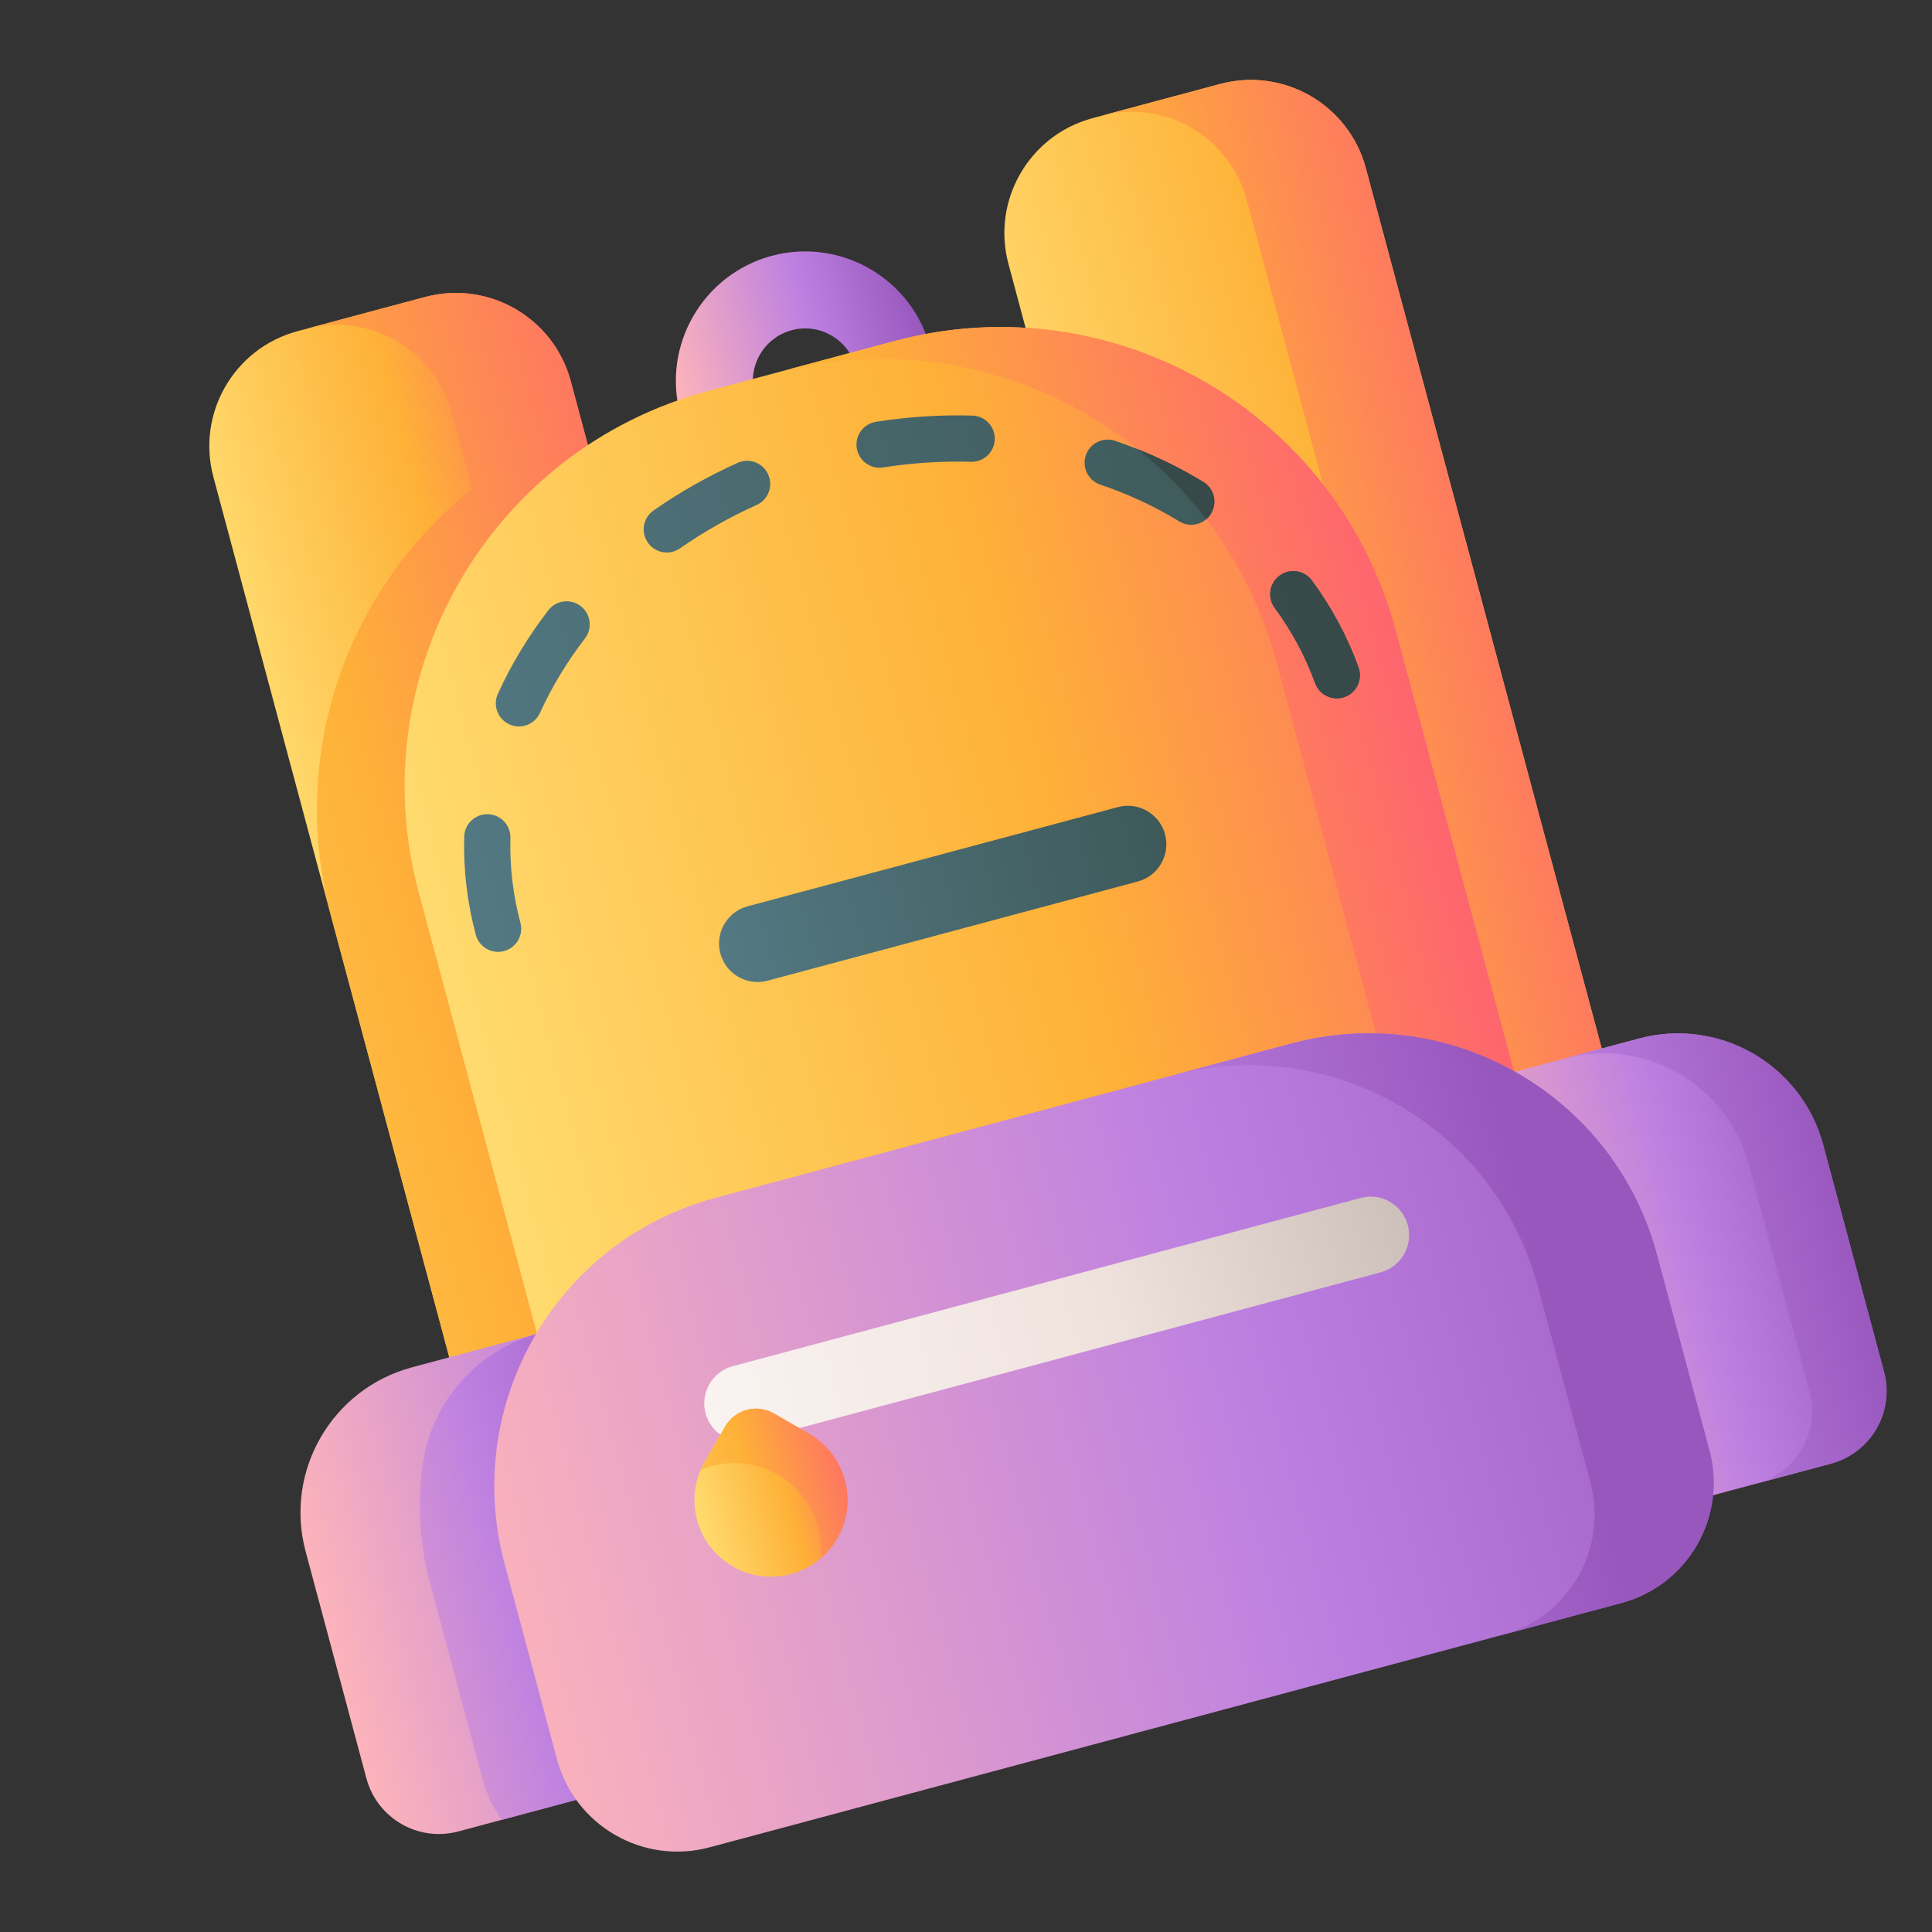 <svg width="187" height="187" viewBox="0 0 187 187" fill="none" xmlns="http://www.w3.org/2000/svg">
<rect x="0" y="0" width="187" height="187" fill="#333333" stroke="none"/>
<path d="M160.739 122.783L126.147 132.052L97.609 25.545C95.962 19.399 99.609 13.081 105.756 11.434L118.09 8.13C124.236 6.483 130.554 10.13 132.201 16.277L160.739 122.783L160.739 122.783Z" fill="url(#paint0_linear)"/>
<path d="M118.09 8.129L106.563 11.217C112.71 9.57 119.027 13.218 120.674 19.364L149.212 125.87L160.739 122.782L132.201 16.276C130.554 10.129 124.236 6.482 118.09 8.129V8.129Z" fill="url(#paint1_linear)"/>
<path d="M83.785 143.401L49.193 152.67L20.654 46.164C19.007 40.018 22.655 33.7 28.801 32.053L41.135 28.748C47.282 27.101 53.599 30.749 55.246 36.895L83.784 143.401L83.785 143.401Z" fill="url(#paint2_linear)"/>
<path d="M41.136 28.748L29.609 31.837C35.755 30.19 42.073 33.837 43.72 39.984L45.689 47.334C33.694 56.85 27.819 72.904 32.035 88.636L49.193 152.67L72.258 146.49L83.785 143.401L56.421 41.279L55.246 36.895C53.599 30.749 47.282 27.101 41.136 28.748V28.748Z" fill="url(#paint3_linear)"/>
<path d="M81.179 48.95C74.51 50.737 67.631 46.765 65.844 40.096C64.058 33.428 68.029 26.549 74.698 24.762C81.366 22.975 88.245 26.947 90.032 33.615C91.819 40.284 87.847 47.163 81.179 48.95ZM76.627 31.962C73.929 32.685 72.322 35.469 73.045 38.167C73.768 40.865 76.551 42.472 79.249 41.749C81.947 41.026 83.555 38.243 82.832 35.544C82.109 32.846 79.325 31.239 76.627 31.962Z" fill="url(#paint4_linear)"/>
<path d="M159.06 150.474L64.493 175.813L40.525 86.361C34.862 65.228 47.403 43.507 68.536 37.844L86.575 33.011C107.707 27.349 129.429 39.889 135.091 61.022L159.06 150.474Z" fill="url(#paint5_linear)"/>
<path d="M86.575 33.011L75.048 36.099C96.18 30.437 117.902 42.978 123.564 64.11L147.533 153.563L159.06 150.474L135.091 61.022C129.429 39.889 107.707 27.348 86.575 33.011Z" fill="url(#paint6_linear)"/>
<path d="M74.789 169.114L44.363 177.267C40.487 178.305 36.504 176.005 35.466 172.13L29.583 150.175C27.502 142.408 32.111 134.424 39.878 132.343L63.257 126.079L74.789 169.114Z" fill="url(#paint7_linear)"/>
<path d="M63.257 126.078L52.237 129.031C46.325 130.615 41.84 135.523 40.946 141.577C40.387 145.365 40.576 149.327 41.63 153.261L46.708 172.212C47.098 173.667 47.739 174.986 48.57 176.139L74.788 169.114L63.257 126.078Z" fill="url(#paint8_linear)"/>
<path d="M146.794 149.82L177.22 141.667C181.095 140.629 183.395 136.646 182.357 132.77L176.474 110.816C174.393 103.048 166.409 98.439 158.642 100.52L135.263 106.785L146.794 149.82Z" fill="url(#paint9_linear)"/>
<path d="M158.642 100.52L151.438 102.45C159.206 100.369 167.189 104.979 169.27 112.746L175.153 134.701C176.192 138.576 173.892 142.559 170.017 143.598L177.22 141.667C181.096 140.629 183.395 136.646 182.357 132.77L176.474 110.815C174.393 103.048 166.409 98.439 158.642 100.52Z" fill="url(#paint10_linear)"/>
<path d="M156.934 155.158L68.676 178.806C62.245 180.529 55.635 176.713 53.911 170.282L48.834 151.331C44.702 135.913 53.852 120.065 69.27 115.934L124.983 101.006C140.401 96.874 156.248 106.024 160.38 121.442L165.458 140.394C167.181 146.824 163.365 153.434 156.934 155.158Z" fill="url(#paint11_linear)"/>
<path d="M124.983 101.006L113.456 104.094C128.874 99.963 144.722 109.113 148.853 124.531L153.931 143.482C155.655 149.913 151.838 156.523 145.407 158.246L156.934 155.158C163.365 153.435 167.181 146.824 165.458 140.394L160.38 121.442C156.249 106.024 140.401 96.874 124.983 101.006Z" fill="url(#paint12_linear)"/>
<path d="M133.628 123.151L72.856 139.435C70.867 139.967 68.824 138.788 68.291 136.799C67.758 134.811 68.938 132.767 70.926 132.234L131.699 115.95C133.688 115.417 135.731 116.597 136.264 118.586C136.797 120.574 135.617 122.618 133.628 123.151Z" fill="url(#paint13_linear)"/>
<path d="M110.13 85.32L74.29 94.923C72.301 95.456 70.258 94.276 69.725 92.287C69.192 90.299 70.372 88.255 72.361 87.722L108.201 78.119C110.189 77.586 112.233 78.766 112.766 80.755C113.299 82.743 112.118 84.787 110.13 85.32Z" fill="url(#paint14_linear)"/>
<path d="M70.919 151.616C72.888 152.752 75.23 152.93 77.387 152.076C78.62 151.587 79.703 150.763 80.505 149.707C83.257 146.085 82.14 140.985 78.328 138.784L74.906 136.808C73.253 135.854 71.138 136.42 70.184 138.074L68.208 141.496C66.165 145.033 67.382 149.573 70.919 151.616Z" fill="url(#paint15_linear)"/>
<path d="M80.505 149.708C80.189 150.123 79.828 150.502 79.433 150.84C79.531 149.858 79.458 148.843 79.188 147.833C77.988 143.356 73.386 140.7 68.91 141.899C68.534 142 68.171 142.127 67.822 142.274C67.936 142.011 68.061 141.75 68.207 141.496L70.183 138.074C71.138 136.421 73.252 135.854 74.905 136.809L78.327 138.784C82.14 140.985 83.256 146.085 80.505 149.708Z" fill="url(#paint16_linear)"/>
<path d="M47.228 78.809C45.992 78.775 44.965 79.749 44.932 80.984C44.846 84.189 45.222 87.381 46.051 90.472C46.37 91.665 47.596 92.373 48.79 92.053C49.983 91.734 50.691 90.508 50.371 89.314C49.654 86.64 49.329 83.877 49.404 81.105C49.437 79.87 48.463 78.842 47.228 78.809Z" fill="url(#paint17_linear)"/>
<path d="M53.07 59.073C51.112 61.616 49.471 64.334 48.192 67.153C47.681 68.277 48.18 69.603 49.304 70.113C49.795 70.336 50.324 70.367 50.806 70.237C51.43 70.07 51.977 69.635 52.265 69.001C53.402 66.496 54.866 64.074 56.615 61.802C57.368 60.823 57.185 59.419 56.207 58.666C55.228 57.912 53.824 58.095 53.07 59.073Z" fill="url(#paint18_linear)"/>
<path d="M71.396 44.8C68.53 46.089 65.793 47.639 63.26 49.407C62.247 50.114 61.999 51.508 62.707 52.521C63.26 53.314 64.236 53.638 65.119 53.401C65.364 53.336 65.601 53.227 65.821 53.074C68.125 51.465 70.618 50.054 73.23 48.88C74.356 48.373 74.859 47.049 74.352 45.923C73.846 44.796 72.523 44.295 71.396 44.8Z" fill="url(#paint19_linear)"/>
<path d="M107.93 42.669C106.761 42.273 105.491 42.9 105.095 44.069C104.698 45.239 105.326 46.509 106.495 46.905C109.212 47.825 111.783 49.022 114.137 50.463C114.681 50.796 115.312 50.868 115.883 50.715C116.418 50.572 116.9 50.231 117.212 49.722C117.856 48.669 117.525 47.292 116.471 46.648C113.835 45.034 110.961 43.696 107.93 42.669Z" fill="url(#paint20_linear)"/>
<path d="M131.496 64.597C130.409 61.608 128.889 58.778 126.979 56.185C126.246 55.191 124.845 54.98 123.851 55.712C122.857 56.445 122.645 57.845 123.378 58.84C125.035 61.087 126.352 63.538 127.292 66.125C127.691 67.224 128.862 67.819 129.97 67.522C130.033 67.505 130.096 67.486 130.158 67.463C131.319 67.041 131.918 65.758 131.496 64.597Z" fill="url(#paint21_linear)"/>
<path d="M94.113 40.226C91.026 40.137 87.889 40.339 84.79 40.825C83.567 41.018 82.735 42.16 82.927 43.38C83.118 44.6 84.262 45.434 85.482 45.243C88.311 44.8 91.172 44.616 93.985 44.696C94.208 44.703 94.424 44.676 94.629 44.621C95.559 44.372 96.255 43.536 96.284 42.525C96.32 41.29 95.348 40.261 94.113 40.226Z" fill="url(#paint22_linear)"/>
<path d="M110.101 43.467C112.566 45.443 114.803 47.72 116.752 50.26C116.928 50.111 117.084 49.931 117.211 49.724C117.857 48.668 117.526 47.293 116.472 46.646C114.472 45.426 112.337 44.359 110.101 43.467Z" fill="url(#paint23_linear)"/>
<path d="M131.496 64.597C130.409 61.607 128.889 58.777 126.979 56.185C126.246 55.191 124.845 54.979 123.851 55.712C122.857 56.445 122.645 57.845 123.378 58.839C125.035 61.086 126.352 63.538 127.292 66.125C127.691 67.223 128.862 67.819 129.97 67.522C130.033 67.505 130.096 67.485 130.158 67.463C131.319 67.04 131.918 65.758 131.496 64.597Z" fill="url(#paint24_linear)"/>
<defs>
<linearGradient id="paint0_linear" x1="98.999" y1="76.286" x2="162.402" y2="59.297" gradientUnits="userSpaceOnUse">
<stop stop-color="#FFE177"/>
<stop offset="0.573" stop-color="#FEB137"/>
<stop offset="1" stop-color="#FE646F"/>
</linearGradient>
<linearGradient id="paint1_linear" x1="75.669" y1="82.536" x2="155.176" y2="61.232" gradientUnits="userSpaceOnUse">
<stop stop-color="#FFE177"/>
<stop offset="0.573" stop-color="#FEB137"/>
<stop offset="1" stop-color="#FE646F"/>
</linearGradient>
<linearGradient id="paint2_linear" x1="28.721" y1="95.115" x2="68.572" y2="84.437" gradientUnits="userSpaceOnUse">
<stop stop-color="#FFE177"/>
<stop offset="0.573" stop-color="#FEB137"/>
<stop offset="1" stop-color="#FE646F"/>
</linearGradient>
<linearGradient id="paint3_linear" x1="-11.602" y1="105.92" x2="78.336" y2="81.821" gradientUnits="userSpaceOnUse">
<stop stop-color="#FFE177"/>
<stop offset="0.573" stop-color="#FEB137"/>
<stop offset="1" stop-color="#FE646F"/>
</linearGradient>
<linearGradient id="paint4_linear" x1="65.844" y1="40.097" x2="90.032" y2="33.615" gradientUnits="userSpaceOnUse">
<stop stop-color="#FDB4BA"/>
<stop offset="0.573" stop-color="#BD80E1"/>
<stop offset="1" stop-color="#9857BD"/>
</linearGradient>
<linearGradient id="paint5_linear" x1="38.075" y1="114.449" x2="156.427" y2="82.737" gradientUnits="userSpaceOnUse">
<stop stop-color="#FFE177"/>
<stop offset="0.573" stop-color="#FEB137"/>
<stop offset="1" stop-color="#FE646F"/>
</linearGradient>
<linearGradient id="paint6_linear" x1="40.395" y1="113.827" x2="142.529" y2="86.461" gradientUnits="userSpaceOnUse">
<stop stop-color="#FFE177"/>
<stop offset="0.573" stop-color="#FEB137"/>
<stop offset="1" stop-color="#FE646F"/>
</linearGradient>
<linearGradient id="paint7_linear" x1="31.154" y1="157.743" x2="83.128" y2="143.817" gradientUnits="userSpaceOnUse">
<stop stop-color="#FDB4BA"/>
<stop offset="0.573" stop-color="#BD80E1"/>
<stop offset="1" stop-color="#9857BD"/>
</linearGradient>
<linearGradient id="paint8_linear" x1="22.939" y1="159.944" x2="70.246" y2="147.269" gradientUnits="userSpaceOnUse">
<stop stop-color="#FDB4BA"/>
<stop offset="0.573" stop-color="#BD80E1"/>
<stop offset="1" stop-color="#9857BD"/>
</linearGradient>
<linearGradient id="paint9_linear" x1="140.74" y1="128.379" x2="181.433" y2="117.476" gradientUnits="userSpaceOnUse">
<stop stop-color="#FDB4BA"/>
<stop offset="0.573" stop-color="#BD80E1"/>
<stop offset="1" stop-color="#9857BD"/>
</linearGradient>
<linearGradient id="paint10_linear" x1="124.899" y1="132.624" x2="179.353" y2="118.033" gradientUnits="userSpaceOnUse">
<stop stop-color="#FDB4BA"/>
<stop offset="0.573" stop-color="#BD80E1"/>
<stop offset="1" stop-color="#9857BD"/>
</linearGradient>
<linearGradient id="paint11_linear" x1="43.782" y1="154.12" x2="177.213" y2="118.367" gradientUnits="userSpaceOnUse">
<stop stop-color="#FDB4BA"/>
<stop offset="0.573" stop-color="#BD80E1"/>
<stop offset="1" stop-color="#9857BD"/>
</linearGradient>
<linearGradient id="paint12_linear" x1="64.519" y1="148.564" x2="149.758" y2="125.724" gradientUnits="userSpaceOnUse">
<stop stop-color="#FDB4BA"/>
<stop offset="0.573" stop-color="#BD80E1"/>
<stop offset="1" stop-color="#9857BD"/>
</linearGradient>
<linearGradient id="paint13_linear" x1="68.291" y1="136.799" x2="136.264" y2="118.586" gradientUnits="userSpaceOnUse">
<stop stop-color="#F9F3F1"/>
<stop offset="0.573" stop-color="#EFE2DD"/>
<stop offset="1" stop-color="#CDBFBA"/>
</linearGradient>
<linearGradient id="paint14_linear" x1="69.725" y1="92.287" x2="112.766" y2="80.754" gradientUnits="userSpaceOnUse">
<stop stop-color="#537983"/>
<stop offset="1" stop-color="#3E5959"/>
</linearGradient>
<linearGradient id="paint15_linear" x1="66.097" y1="146.637" x2="83.325" y2="142.021" gradientUnits="userSpaceOnUse">
<stop stop-color="#FFE177"/>
<stop offset="0.573" stop-color="#FEB137"/>
<stop offset="1" stop-color="#FE646F"/>
</linearGradient>
<linearGradient id="paint16_linear" x1="57.422" y1="148.591" x2="84.269" y2="141.397" gradientUnits="userSpaceOnUse">
<stop stop-color="#FFE177"/>
<stop offset="0.573" stop-color="#FEB137"/>
<stop offset="1" stop-color="#FE646F"/>
</linearGradient>
<linearGradient id="paint17_linear" x1="43.613" y1="86.56" x2="126.194" y2="64.433" gradientUnits="userSpaceOnUse">
<stop stop-color="#537983"/>
<stop offset="1" stop-color="#3E5959"/>
</linearGradient>
<linearGradient id="paint18_linear" x1="38.635" y1="67.982" x2="121.216" y2="45.854" gradientUnits="userSpaceOnUse">
<stop stop-color="#537983"/>
<stop offset="1" stop-color="#3E5959"/>
</linearGradient>
<linearGradient id="paint19_linear" x1="35.895" y1="57.757" x2="118.476" y2="35.63" gradientUnits="userSpaceOnUse">
<stop stop-color="#537983"/>
<stop offset="1" stop-color="#3E5959"/>
</linearGradient>
<linearGradient id="paint20_linear" x1="38.172" y1="66.255" x2="120.753" y2="44.127" gradientUnits="userSpaceOnUse">
<stop stop-color="#537983"/>
<stop offset="1" stop-color="#3E5959"/>
</linearGradient>
<linearGradient id="paint21_linear" x1="42.937" y1="84.037" x2="125.518" y2="61.91" gradientUnits="userSpaceOnUse">
<stop stop-color="#537983"/>
<stop offset="1" stop-color="#3E5959"/>
</linearGradient>
<linearGradient id="paint22_linear" x1="35.74" y1="57.177" x2="118.321" y2="35.05" gradientUnits="userSpaceOnUse">
<stop stop-color="#537983"/>
<stop offset="1" stop-color="#3E5959"/>
</linearGradient>
<linearGradient id="paint23_linear" x1="80.694" y1="55.634" x2="112.982" y2="46.983" gradientUnits="userSpaceOnUse">
<stop stop-color="#537983"/>
<stop offset="1" stop-color="#384949"/>
</linearGradient>
<linearGradient id="paint24_linear" x1="90.749" y1="71.226" x2="126.122" y2="61.748" gradientUnits="userSpaceOnUse">
<stop stop-color="#537983"/>
<stop offset="1" stop-color="#384949"/>
</linearGradient>
</defs>
</svg>
